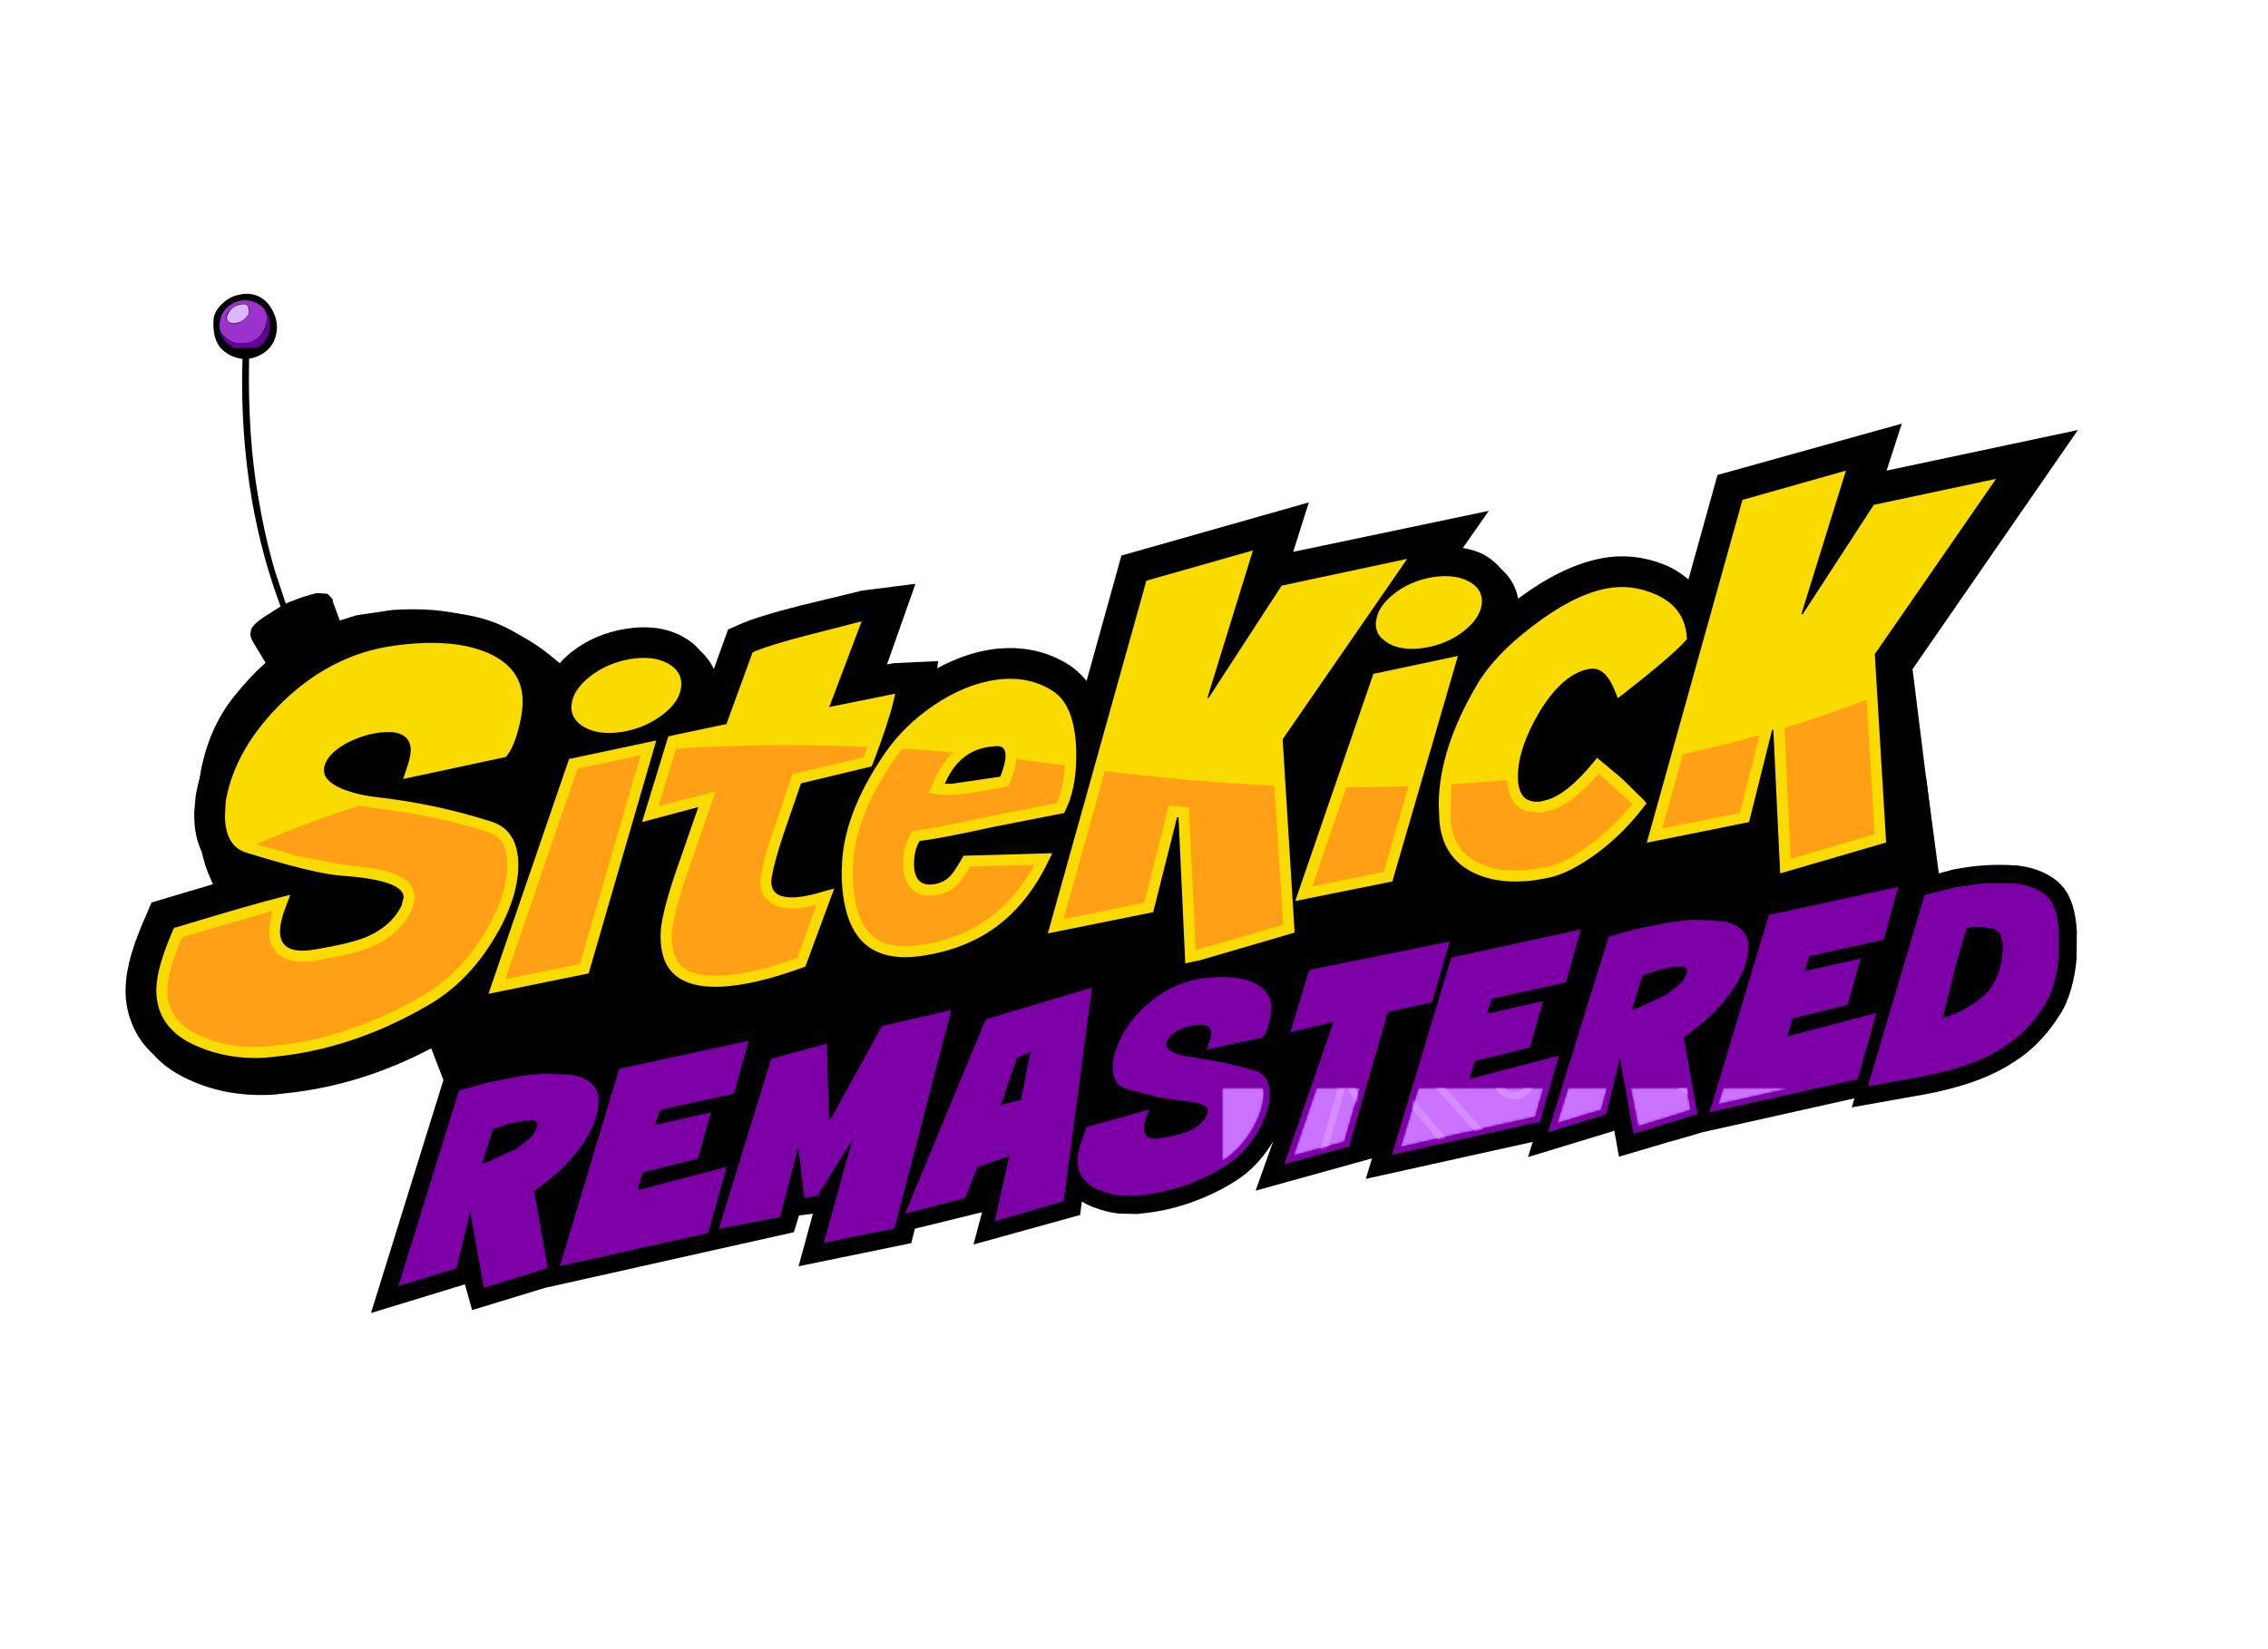 
<svg xmlns="http://www.w3.org/2000/svg" version="1.1" xmlns:xlink="http://www.w3.org/1999/xlink" preserveAspectRatio="none" x="0px" y="0px" width="550px" height="400px" viewBox="0 0 550 400">
<defs>
<g id="Layer14_0_FILL">
<path fill="#000000" stroke="none" d="
M -173.8 50.15
Q -167.95 54.85 -166.65 56.2
L 190.05 11.45 185.3 -24.3 -188.75 11.5 -173.8 50.15 Z"/>
</g>

<g id="Layer13_0_FILL">
<path fill="#000000" stroke="none" d="
M -230 -135.65
Q -230.4 -130.4 -227.75 -128.05 -225.65 -126.25 -223 -125.95 -223.55 -108.35 -220.7 -91.65 -218.35 -78.15 -213.75 -65.9
L -217 -63.85
Q -221.15 -61.25 -221 -59.7 -221.35 -58.75 -220.2 -56.9
L -217.4 -52.25
Q -221.3 -48.8 -225.1 -44 -230.65 -37.05 -232.75 -27.65 -233.65 -23.9 -233.75 -18.55 -234.2 -8.5 -231.35 -1.3 -227.4 8.4 -222.2 13.75 -215.15 21.1 -208.1 25 -199.85 29.55 -191.15 30.7 -181 32.15 -172.9 30.75
L -164.35 28.85
Q -161.55 28 -156.5 25.45 -149.05 21.75 -142.7 15.2 -135.6 7.8 -132.95 0.75 -129.6 -8.1 -129.45 -16.8 -129.3 -26.3 -132.95 -34.35 -135.2 -39.25 -137.9 -43.15
L -137.8 -43.15
Q -140.9 -47.15 -144.8 -51.1
L -148.2 -53.9
Q -150.45 -55.7 -151.75 -56.55 -155.95 -59.3 -159.55 -60.8 -167.95 -64.3 -176.95 -65.05 -181.4 -65.4 -186.7 -65.05
L -195.4 -63.75 -199.4 -62.5 -201.15 -67.25
Q -200.85 -67.35 -201.55 -68.1 -202.15 -68.85 -202.5 -69
L -205 -69.15
Q -207.8 -68.5 -211.45 -67.05
L -212.5 -66.6 -215.05 -74.25
Q -217.45 -82.3 -219.15 -92.25 -221.75 -107.05 -221.4 -126 -220.4 -126.15 -219.65 -126.45 -216 -127.9 -215 -131.25 -213.8 -135.25 -216.55 -139.05 -219.55 -142.75 -224.5 -141.35 -226.45 -140.8 -228.05 -139.2 -229.8 -137.5 -230 -135.65 Z"/>
</g>

<g id="Layer12_0_FILL">
<path fill="#9933CC" stroke="none" d="
M -217 -135.55
Q -217.15 -137.95 -218.55 -138.85 -220.25 -140.1 -222.1 -140.15 -224.2 -140.25 -226 -139 -227.9 -137.65 -228.35 -135.6 -228.95 -133 -227.9 -131.95 -226 -130 -224.6 -129.85 -219.65 -129.05 -217.75 -133.1 -217.4 -133.85 -217 -135.55
M -222.85 -135.35
Q -224.95 -133.7 -226.35 -134.95 -227.9 -136.35 -225.4 -138.3 -222.9 -140.25 -221.5 -138.55 -220.7 -136.9 -222.85 -135.35 Z"/>
</g>

<g id="Layer11_0_FILL">
<path fill="#DCB9FF" stroke="none" d="
M -221.5 -136.85
Q -221.1 -139.45 -223.2 -139.2 -225.55 -138.85 -226.55 -136.75 -227.1 -135.75 -226.35 -135 -225.55 -134.4 -224.5 -134.65 -222.55 -135.1 -221.5 -136.85 Z"/>
</g>

<g id="Layer10_0_FILL">
<path fill="#660099" stroke="none" d="
M -217.3 -137.4
Q -216.15 -132.6 -220.2 -130.5 -222.35 -129.5 -224.6 -129.85 -226 -130 -228.25 -132.25 -227.4 -129.55 -224.65 -128.5
L -219.4 -128.7
Q -217.1 -129.9 -216.55 -132.6 -215.9 -135.25 -217.3 -137.4 Z"/>
</g>

<g id="Layer9_0_FILL">
<path fill="#000000" stroke="none" d="
M -81.2 -30.75
Q -85.6 -29.9 -89.75 -27.55 -93.85 -25.2 -96.95 -21.8 -100.05 -18.3 -101.25 -14.35 -102.4 -10.4 -100.9 -6.4 -99.3 -2.4 -94.2 1.1 -91 3.15 -86.8 4.1
L -78.2 4.65
Q -73.8 4.3 -70 2.45 -66.25 0.6 -63.95 -2.9 -62.3 -5.5 -62.2 -8.65 -62.1 -11.85 -63.2 -15.05 -64.35 -18.25 -66.4 -21 -68.5 -23.7 -71.2 -25.4
L -72.9 -26.25 -67.25 -25.1
Q -69.5 -29 -73.2 -30.25 -76.9 -31.55 -81.2 -30.75 Z"/>
</g>

<g id="Layer8_0_FILL">
<path fill="#000000" stroke="none" d="
M 35.3 -43.95
Q 31.5 -41 28.25 -37.2 25 -33.35 23.05 -29.05 21.05 -24.8 21 -20.55 20.95 -16.35 23.5 -12.75 25.9 -9.5 29.35 -8.4 32.75 -7.3 36.6 -7.9 40.5 -8.5 44.25 -10.25 48 -12.05 51.1 -14.5 54.2 -17.05 56.05 -19.8 58.6 -23.85 58.5 -28.15 58.3 -32.45 56.15 -36.45 54 -40.45 50.55 -43.45 48.25 -45.5 45.65 -46.85
L 53.55 -43.4
Q 54.85 -44.1 54.95 -45.5 53.15 -48.6 50 -49.15 46.85 -49.7 43 -48.25 39.2 -46.85 35.3 -43.95 Z"/>
</g>

<g id="Layer7_0_FILL">
<path fill="#000000" stroke="none" d="
M 79.95 -39.9
Q 77.5 -35.65 77.05 -31 76.6 -26.35 78.95 -21.95 80.85 -18.6 84.35 -16.65 87.8 -14.75 92.35 -13.95
L 101.75 -13.45
Q 106.7 -13.7 111.45 -14.7 116.2 -15.7 120.15 -17.25 124.1 -18.8 126.7 -20.65 129.8 -23.05 131.55 -26.95 133.3 -30.9 133.7 -35.5 134.1 -40.1 133.15 -44.55 132.6 -47.15 131.65 -49.3
L 133.15 -48.55 131.55 -49.45 129.9 -52.3
Q 127.65 -55.7 124.05 -57.1 120.45 -58.5 115.5 -57.1
L 127.85 -51.15 124.35 -52.25
Q 119.35 -53.55 113.9 -53.95 108.45 -54.35 103.3 -53.8 98.1 -53.25 93.9 -51.85 89.8 -50.4 86.1 -47.25 82.4 -44.1 79.95 -39.9 Z"/>
</g>

<g id="Layer6_0_FILL">
<path fill="#000000" stroke="none" d="
M 72.95 -80.1
L 79.25 -89.1 31.8 -79.15 35.6 -91.15 -9.85 -78.25 -18.3 -47.85 -18.95 -48.6
Q -20.55 -50.4 -22.5 -51.7 -30.6 -56.85 -40.95 -55.55 -47.7 -54.6 -54.55 -50.9
L -54.45 -51.35 -54.35 -52.2 -54.25 -52.65 -65 -52.15 -66.7 -51.85 -59.8 -71.4 -72.75 -69.75 -87.6 -66.15
Q -98.1 -63.5 -102.45 -61.55
L -105.25 -60.3 -108.7 -50.7
Q -109.8 -53.2 -112 -55.15 -113.75 -57.25 -116.25 -58.6 -122.1 -61.8 -130.2 -60.45 -137.65 -59.25 -143.35 -54.75 -146.15 -52.45 -147.85 -49.7 -149.45 -53.1 -152.35 -55.75 -155.45 -59.25 -160.4 -61.4 -171 -66.1 -187.55 -63.7 -204.65 -61.3 -218.2 -48.3 -231.75 -35.3 -234.35 -19.95
L -234.7 -15.9 -234.7 -15.35
Q -234.7 -6.45 -229.4 -1.9
L -226.75 0.45 -245.05 5.9 -246.35 8.95
Q -251 19.3 -251.3 25.8
L -251.35 27.1
Q -251.4 29.3 -250.85 32 -250.25 34.65 -248.8 37.45 -247.3 40.25 -244.5 42.85 -241 46.8 -235.05 49.3 -226.15 53.15 -215.4 52.5
L -210.15 51.9
Q -190.85 49.4 -172.8 38.8
L -173 39.25 -173.05 39.45 -131.6 31.05 -128.35 19.85
Q -127.1 25.35 -123.25 28.85
L -123.15 29 -122.95 29.1 -121.8 30.35
Q -118.25 33.6 -113.05 34.7 -107.95 35.85 -101 34.95 -92.85 33.85 -82.25 29.95
L -79.15 28.75 -76.55 21.9 -75.45 23
Q -67.95 29.55 -55.7 27.8 -45.75 26.25 -37.55 21.2
L -38.6 25.1 -1.95 17.65 -1.2 32.8 41.45 20.2 41 13.25 63.3 8.75 65.65 0.5 67.05 1.9
Q 69.25 4.3 72 5.95 80.55 11 92.8 9.4
L 96.9 8.7
Q 102.9 7.45 110.1 2.4
L 142.3 -4.1 143.15 10.55 184.35 -1.45 184.45 -1.5 187.15 -9.3 182 -50.7 222.1 -108.7 175.7 -98.85 179.4 -110.25 134.7 -97.8 127.65 -72.45
Q 125.45 -74.35 122.95 -75.55 114.5 -79.35 105.7 -77.4 96.65 -75.45 86.35 -67.8 85.6 -72 82.2 -75.05 80.5 -77.1 78 -78.5 75.85 -79.6 72.95 -80.1
M 117.75 -37.05
L 115.85 -30.2 112.55 -33 117.75 -37.05
M 103.75 -40.3
L 104 -39.4 97.65 -31.5 99.55 -35.05
Q 101.7 -38.55 103.75 -40.3
M -154.4 -20.95
L -155.4 -18.05
Q -156.95 -19.3 -158.6 -20.05
L -154.4 -20.95
M -202.5 7.65
L -198.65 8.25 -203.25 9.3 -202.8 8.15 -202.5 7.65 Z"/>
</g>

<g id="Layer5_0_FILL">
<path fill="#F9DB00" stroke="none" d="
M -77.65 -2.2
L -77.7 -1.65
Q -77.65 11 -72.05 15.95 -67.25 20.15 -58.3 18.85 -47.6 17.3 -39.95 11.6 -32.35 5.85 -27.55 -4.15
L -26.6 -6.05 -48.15 -5.45 -48.5 -4.8
Q -50.4 -1.55 -51.3 -0.6 -52.9 1.15 -55.55 1.5 -57.6 1.75 -58.75 0.75 -60.15 -0.5 -60.15 -3.45 -60.1 -6.85 -58.85 -8.9
L -58.8 -9 -58.65 -9.05
Q -53.8 -9.6 -41.3 -12.35
L -23.75 -15.8 -23.45 -16.4
Q -20.9 -21.5 -20.8 -29.2
L -20.85 -29.2 -20.8 -29.7
Q -20.8 -41.75 -26.5 -45.4 -32.3 -49.15 -40 -48.15 -47.6 -47.15 -55.4 -41.9 -62.65 -36.95 -67.25 -30.25 -77.55 -15.2 -77.65 -2.25
L -77.65 -2.2
M -50.95 -22.9
L -52.7 -22.9 -52.6 -23.05 -52.55 -23.2
Q -49.1 -30.9 -41.9 -31.85
L -39.95 -32.05 -39.25 -31.95
Q -38.9 -31.85 -38.5 -31.55 -37.95 -30.95 -37.95 -29.75 -37.95 -27.8 -39.2 -24.7
L -39.25 -24.6 -39.35 -24.6 -50.95 -22.9
M -122.65 -33.4
L -143.8 -28.9 -163.35 28.05 -139.05 23.1 -122.65 -33.4
M -139.95 -36.55
Q -136.35 -34.6 -130.8 -35.5 -125.25 -36.45 -121.05 -39.7 -116.9 -42.85 -116.6 -46.6 -116.3 -50.15 -119.85 -52.1 -123.45 -54.05 -128.95 -53.15 -134.55 -52.2 -138.75 -48.9 -142.9 -45.6 -143.2 -42
L -143.25 -41.5
Q -143.2 -38.3 -139.95 -36.55
M -85.7 -59
Q -94.8 -56.65 -98.8 -55
L -99.3 -54.75 -105.65 -37.35 -105.8 -37.35 -119.05 -34.55 -119.75 -34.35 -126.1 -13.6 -112.45 -17.25 -118.15 -0.85
Q -121.55 9.35 -121.6 13.55
L -121.6 14.25
Q -121.6 20.35 -118.25 23.35 -113.8 27.35 -103.5 26 -96.55 25.1 -87.05 21.65
L -86.5 21.45 -79.5 2.5 -82 3.2
Q -85.5 4.25 -87.6 4.5 -92.25 5.1 -93.85 3.4 -94.75 2.45 -94.75 0.85
L -94.65 -0.3
Q -93.9 -4.4 -91.8 -10.65
L -87.55 -23 -70.45 -27.1 -70.15 -27.7
Q -66.3 -37.9 -65.15 -42.8
L -64.7 -44.75 -80.75 -41.5 -80.65 -41.75 -80.55 -41.9 -72.85 -62.3 -85.7 -59
M -163.4 -54.6
Q -172.1 -58.4 -186.5 -56.35 -201.25 -54.25 -213.05 -42.95 -224.8 -31.6 -227.05 -18.7
L -227.25 -15.3
Q -227.25 -7.75 -222.05 -6.2 -205.5 -1.05 -198.95 -0.6 -183.95 0.45 -183.9 4.65
L -184.3 6.1 -184.35 6.5
Q -186.8 11.6 -192.9 14.25 -197.05 15.95 -206.15 17.4 -210.65 18.05 -212.55 16.4 -213.9 15.2 -213.9 12.9 -213.85 10.35 -212.3 6.4
L -211.4 4.05 -213.85 4.65
Q -220.15 6.2 -239 11.9
L -239.6 12.05 -239.85 12.6
Q -243.6 21.25 -243.85 26.2
L -243.9 27.2
Q -243.85 36.65 -233.8 40.85 -226.35 44.05 -217.45 43.55
L -212.55 43
Q -194.45 40.6 -177.35 30.45 -168.25 25 -162.1 14.85 -156.25 5.3 -156.1 -2.95
L -156.1 -3.2
Q -156.15 -11.5 -162.4 -13.65 -176.25 -18.1 -190.85 -19.7 -195.6 -20.3 -199.15 -21.8 -203.25 -23.65 -203.25 -26.15
L -203.15 -27.1
Q -202.3 -30.35 -197.35 -32.95 -192.85 -35.2 -188.25 -35.45 -184.8 -35.55 -183.35 -34.1 -182.2 -32.95 -182.2 -31.1 -182.2 -29.35 -183.3 -26.25
L -184.05 -24.05 -159.1 -29.4 -158.8 -29.8
Q -157.4 -31.6 -156.4 -35 -155.2 -38.95 -155.05 -42.45
L -155.05 -42.85
Q -155.05 -50.9 -163.4 -54.6
M 155.35 -64
L 155.05 -64.1 165.85 -98.85 140.75 -91.75 117.55 -8.6 142.35 -13.6 147.95 -36 148.25 -35.95 149.9 -1.15 175.6 -8.65 172.85 -54.35 202.25 -96.85 172.6 -90.55 155.35 -64
M 76.4 -46.95
Q 67.25 -31.45 67.1 -18.2
L 67.25 -14.05
Q 67.9 -5.75 74.3 -2 80.65 1.75 90.4 0.5
L 93.75 -0.1
Q 98.95 -1.2 105.75 -6.25 111.9 -10.85 116.85 -17.35
L 117.5 -18.1 116.85 -18.95 111.85 -23.85
Q 111.8 -23.9 110.9 -24.7
L 105.5 -29.2 104.65 -28.15
Q 98.3 -20.4 93.4 -19
L 91.8 -18.6
Q 89.35 -18.3 87.95 -19.5 86.25 -21 86.3 -24.85 86.4 -31.7 91.6 -40.45 97.45 -49.95 103.95 -50.8 107.55 -51.25 109.9 -45.25
L 110.5 -43.65 111.9 -44.7
Q 123.55 -53.8 126.95 -57.6
L 127.3 -58 127.25 -58.55
Q 126.75 -65.6 119.9 -68.75 113.65 -71.55 107.25 -70.15 99.35 -68.45 89.75 -61.05 80.55 -54.05 76.4 -46.95
M 11.25 -43.65
L 11 -43.75 22.05 -79.5 -3.8 -72.15 -27.7 13.4 -2.15 8.25 3.65 -14.8 4 -14.75 5.65 20.95 32.15 13.2 29.25 -33.7 59.45 -77.45 29 -70.95 11.25 -43.65
M 71.75 -53.9
L 51.25 -49.55 32.3 5.55 55.85 0.8 71.75 -53.9
M 52.4 -59.3
Q 53.1 -58.05 55 -56.9 58.45 -55 63.8 -55.9 69.2 -56.8 73.2 -59.95 77.2 -63.1 77.55 -66.65 77.85 -70.1 74.45 -71.95 70.9 -73.85 65.55 -73 60.2 -72.1 56.15 -68.9 52.2 -65.75 51.9 -62.2
L 51.85 -61.95 51.85 -61.7
Q 51.8 -60.6 52.4 -59.3 Z"/>
</g>

<g id="Layer4_0_FILL">
<path fill="#FFA017" stroke="none" d="
M -62.95 -31.4
L -65 -28.7
Q -74.9 -14.3 -74.95 -2.15
L -75 -2.05 -74.95 -1.85 -75 -1.6
Q -74.95 9.8 -70.25 14 -66.4 17.3 -58.7 16.25 -49.3 14.85 -42.4 10 -35.5 5.15 -30.95 -3.25
L -46.6 -2.8
Q -48.3 0.2 -49.3 1.3 -51.6 3.7 -55.15 4.15 -58.45 4.6 -60.55 2.8 -62.8 0.75 -62.8 -3.45 -62.8 -7.55 -61.15 -10.25
L -60.55 -11.25 -58.95 -11.65
Q -54.3 -12.25 -41.85 -15
L -25.55 -18.2
Q -23.85 -21.95 -23.55 -27.35
L -35.3 -28.9
Q -35.45 -26.7 -36.7 -23.7
L -37.2 -22.4 -38.45 -22 -47.8 -20.45 -47.85 -20.45 -52.6 -20.15 -52.55 -20.2 -52.9 -20.2 -56.65 -20.6 -55 -24.25
Q -53.3 -28.1 -50.65 -30.5
L -62.95 -31.4
M -94.3 -11.5
L -94.3 -11.4 -89.65 -25.2 -72.4 -29.3 -71.45 -31.85
Q -96.65 -32.85 -117.85 -31.4
L -122.1 -17.45 -108.25 -21.1 -115.55 0.05
Q -117.55 6.05 -118.2 9.2 -118.95 12.4 -118.9 13.6
L -118.9 14.3
Q -118.9 19.15 -116.45 21.4 -114.7 22.95 -111.5 23.45 -108.3 23.95 -103.8 23.4 -97.4 22.55 -88.5 19.35
L -83.8 6.5 -87.25 7.2
Q -93.2 7.95 -95.75 5.25 -97.45 3.55 -97.45 0.9
L -97.45 0.8 -97.3 -0.65 -97.25 -0.8
Q -96.5 -5.1 -94.3 -11.5
M -126.45 -29.8
L -141.75 -26.55 -159.25 24.5 -141.15 20.8 -126.45 -29.8
M -208.3 -12.85
Q -214.55 -10.45 -219.6 -8.25
L -209.35 -5.3 -198.7 -3.3 -190.4 -2.25
Q -186.5 -1.5 -183.9 0.1 -181.4 1.75 -181.2 4.6
L -181.2 4.95 -181.8 7.4 -181.95 7.7
Q -183.35 10.65 -185.85 12.95 -188.35 15.25 -191.9 16.75 -196.3 18.55 -205.7 20.05 -211.5 20.9 -214.3 18.45 -216.55 16.45 -216.55 12.9 -216.5 10.75 -215.65 7.9
L -237.6 14.3
Q -239.65 19.05 -240.4 22 -241.15 24.9 -241.2 26.35
L -241.2 27.2
Q -241.25 34.9 -232.75 38.4 -225.85 41.4 -217.6 40.85
L -212.85 40.35
Q -204.1 39.25 -195.55 36.1 -187 33.05 -178.7 28.15 -170.2 23.05 -164.4 13.5 -158.85 4.6 -158.8 -3
L -158.8 -3.2
Q -158.8 -6.05 -159.55 -7.65 -160.2 -9.3 -161.25 -10.05 -162.25 -10.8 -163.25 -11.15 -176.8 -15.4 -191.1 -17
L -194.65 -17.55
Q -202.1 -15.2 -208.3 -12.85
M 144.9 -34.65
L 144.1 -34.45
Q 136.05 -32.2 126.35 -30.1
L 121.3 -12.05 140.15 -15.85 144.9 -34.65
M 150.95 -36.4
L 152.45 -4.7 172.8 -10.65 170.85 -43.3
Q 162.2 -39.9 150.95 -36.4
M 53.75 -1.5
L 59.8 -22.3
Q 52.4 -22.05 44.7 -22.05
L 36.4 2 53.75 -1.5
M 70.15 -22.75
L 69.95 -14.25
Q 70.25 -10.7 71.65 -8.3 73.05 -5.8 75.65 -4.3 81.2 -1 90.05 -2.15
L 93.3 -2.7
Q 97.85 -3.65 104.15 -8.4 109.6 -12.4 114.05 -18.05
L 105.9 -25.4
Q 102.65 -21.6 99.75 -19.4 96.9 -17.2 94.2 -16.4
L 94.15 -16.4 92.3 -15.95 92.15 -15.9 88.45 -16.2
Q 87 -16.75 86.2 -17.45 83.9 -19.55 83.7 -23.75
L 70.15 -22.75
M 1.65 -17.65
L 6.5 -17.15 8.2 17.45 29.35 11.3 27.25 -22.45
Q 7.85 -23.3 -13.85 -26
L -23.9 9.95 -4.3 5.95 1.65 -17.65 Z"/>
</g>

<g id="remastered_0_Layer4_0_FILL">
<path fill="#000000" stroke="none" d="
M 356.5 98.3
Q 356.185 98.298 355.85 98.3
L 356.6 98.35
Q 343.782 97.397 331.05 99.9
L 331.05 99.85
Q 324.674 101.564 314.6 104.2
L 316.4 97.6 238.05 114.55
Q 236.903 114.262 235.65 114.05 235.187 113.974 234.75 113.95
L 223.35 113.4
Q 223 113.381 222.65 113.4 215.937 113.728 209.2 114.95
L 201.6 116.5
Q 196.876 117.929 182.85 121.9
L 184.8 115.25 128.65 127.45 130.7 120.4 57 135.15 52.8 149.3
Q 51.837 147.314 50.3 145.6 49.565 144.741 48.65 143.95
L 48.7 143.95
Q 43.747 139.246 34.75 137.8
L 34.8 137.8
Q 27.269 136.492 17.3 137.85
L 17.25 137.85
Q 6.243 139.528 -3 145.65 -11.896 151.572 -18 160
L -18.05 160.05
Q -20.101 163.016 -21.7 166 -21.861 166.396 -22.05 166.75
L -18.4 138.5 -77.4 156.2 -75.4 148.35 -87.25 151.05
Q -87.288 151.086 -87.35 151.1
L -119.35 158.35
Q -121.007 161.328 -121.1 161.45
L -129.7 177.15 -129.85 172.1
Q -129.852 172.053 -129.85 171.95
L -130.15 162.65 -138.6 164.95
Q -138.943 165.019 -139.35 165.1
L -162.25 171.35 -159.4 161.15 -229.4 176.4 -230.35 179.65
Q -230.57 180.134 -230.75 180.65
L -231.25 182.3
Q -235.363 179.03 -241.75 177.95 -242.213 177.874 -242.65 177.85
L -254.05 177.3
Q -254.4 177.281 -254.75 177.3 -261.463 177.628 -268.2 178.85
L -279.9 181.25
Q -280.129 181.303 -280.4 181.35
L -296 185.6 -326.65 284.2 -326.6 284.2 -287.65 272.3 -284.65 283 -254.5 273.8 -151.25 250.7 -151.05 250.65 -148.9 243.65 -148.85 243.7 -143.15 243 -149.1 264.8 -102.3 255.2 -100.8 249.2 -72.9 242.35 -76.45 255.75 -32.2 243.5 -31.45 237.9
Q -31.323 237.964 -31.25 238 -29.098 239.379 -26.6 240.3 -21.553 242.249 -16.65 242.85 -16.265 242.891 -15.95 242.9
L -9.15 243.1
Q -8.239 243.132 -7.35 242.95 3.397 241.946 12.55 238.75 13.046 238.632 13.55 238.45 23.768 234.763 31.4 229.95
L 31.25 230.05
Q 37.326 226.461 42.15 220.95
L 42.25 220.85
Q 45.58 216.998 48 212.85 48.01 212.826 48 212.8
L 47.9 213.2 47.85 213.3 40.7 233.35 40.7 233.4 89 220 86.45 228.5 155.75 213.15 153.8 219.4 153.8 219.45 188.45 208.9
Q 189.065 208.732 189.6 208.45
L 191.55 219.25 191.55 219.3 212.9 213 212.45 213.15
Q 225.386 209.463 225.8 209.25
L 289.35 195.05 288.25 198.8 317.75 193.55 317.8 193.55
Q 328.814 191.575 338.8 188.15
L 338.85 188.1
Q 349.43 184.425 358.3 178.1
L 358.4 178.05
Q 367.604 171.473 374.6 160.4
L 374.6 160.45
Q 377.597 155.852 379.35 149.5 381.009 143.725 381.55 137.45 381.599 137.167 381.6 136.85
L 381.7 126.1
Q 381.708 125.885 381.7 125.6 381.334 119.263 379.8 114.5
L 379.8 114.55
Q 377.249 106.444 370.2 102.55 370.139 102.523 370.05 102.45 364.264 99.094 356.5 98.3 Z"/>
</g>

<g id="remastered_0_Layer3_0_FILL">
<path fill="#7C00A6" stroke="none" d="
M -54.25 -41.85
L -98.35 -28.7 -131.85 52 -106.95 45.5 -101.85 32.7 -88.6 28.15 -94.6 55.15 -66.05 46.85 -54.25 -41.85
M -85.4 -12.75
L -79.8 -15.05 -83.75 4.75 -92.15 6.9 -85.4 -12.75
M -196.85 -19.8
L -250.55 -8.15 -275.2 73.8 -213.7 60.05 -205.95 32.6 -243 42.3 -240.8 34.85 -217.95 29.2 -212.45 9.95 -235.75 15.2 -233.7 8.95 -202.95 2.15 -196.85 -19.8
M -164.35 -18.6
L -187.45 -12.3 -209.15 58.3 -183.8 53.45 -176.25 24.2 -173.65 45.55 -168.2 44.5 -153.7 21.15 -165.6 64.1 -136.3 58.15 -112.7 -32.55 -141.5 -25.9 -163.4 13.95 -164.35 -18.6
M -293.8 -4.7
L -305.4 -2.35 -317.1 0.9 -342.25 82.1 -318.15 74.7 -312.45 51.2 -306.75 82.8 -280.25 74.6 -285.95 42.65
Q -282 40 -277.45 36.05 -273 32.25 -269 27.45 -264.95 22.6 -262.25 17.15 -259.45 11.7 -259.15 5.85 -258.95 0.75 -261.95 -1.95 -264.95 -4.75 -270 -5.6
L -281.4 -6.15
Q -287.6 -5.85 -293.8 -4.7
M -284.6 15.5
Q -285.25 18.35 -287.7 20.75
L -293.4 25.15 -305.2 30.55 -307.5 31.3 -303.05 17 -296.2 14.65 -290.6 13.4 -286.05 13.3
Q -284.4 13.7 -284.6 15.5
M 304.15 -83.5
L 291.5 -80.35 267.95 -0.9 289.45 -4.75
Q 299.9 -6.65 309.4 -9.9 318.95 -13.25 327 -18.95 335.1 -24.8 341.3 -34.55 343.7 -38.3 345.15 -43.45 346.6 -48.6 347.1 -54.15
L 347.2 -64.9
Q 346.9 -70.2 345.65 -74.15 344 -79.4 339.45 -81.9 334.9 -84.55 328.8 -85.15
L 316.25 -85.25 304.15 -83.5
M 314.8 -67.15
L 319.65 -66.45
Q 321.95 -65.7 323.2 -63.7
L 324 -59.85 323.6 -53.5
Q 323 -49.9 321.45 -46.25 320 -42.7 317.3 -39.7 314.4 -36.75 309.4 -33.7 304.45 -30.65 298.95 -29.2
L 303.1 -45.75
Q 305.5 -55.55 308.9 -66.55
L 310.65 -66.9 314.8 -67.15
M 234.4 -21.6
L 236.6 -29.05 259.45 -34.7 264.95 -53.95 241.65 -48.7 243.7 -54.95 274.45 -61.75 280.55 -83.7 226.85 -72.05 202.2 9.9 263.7 -3.85 271.45 -31.3 234.4 -21.6
M 218.25 -58.05
Q 218.45 -63.15 215.45 -65.85 212.45 -68.65 207.4 -69.5
L 196 -70.05
Q 189.8 -69.75 183.6 -68.6
L 172 -66.25 160.3 -63 135.15 18.2 159.25 10.8 164.95 -12.7 170.65 18.9 197.15 10.7 191.45 -21.25
Q 195.4 -23.9 199.95 -27.85 204.4 -31.65 208.4 -36.45 212.45 -41.3 215.15 -46.75 217.95 -52.2 218.25 -58.05
M 186.8 -50.5
L 191.35 -50.6
Q 193 -50.2 192.8 -48.4 192.15 -45.55 189.7 -43.15
L 184 -38.75 172.2 -33.35 169.9 -32.6 174.35 -46.9 181.2 -49.25 186.8 -50.5
M 102.5 -3.9
L 104.7 -11.35 127.55 -17 133.05 -36.25 109.75 -31 111.8 -37.25 142.55 -44.05 148.65 -66 94.95 -54.35 70.3 27.6 131.8 13.85 139.55 -13.6 102.5 -3.9
M 18.65 -2.7
Q 17.3 -6.1 13.6 -7.4
L 0.95 -10.65 -17.25 -13.75
Q -20.05 -14.45 -21.9 -15.75 -23.8 -17.05 -23.35 -19.1 -22.75 -21.15 -20.55 -22.8 -18.4 -24.4 -15.5 -25.4
L -10.1 -26.5
Q -6.5 -26.6 -5.45 -25.1 -4.45 -23.7 -4.85 -21.3
L -6.6 -16.15 16.7 -21.15 18.45 -24.25 19.7 -28.65 20.2 -33.1
Q 20.3 -38.2 16.7 -41.4 13.05 -44.7 6.55 -45.75 0 -46.85 -8.65 -45.65 -18 -44.25 -25.85 -39.05 -33.6 -33.9 -38.9 -26.55 -44.05 -19.25 -45.4 -11.5 -46.05 -6.95 -44.7 -3.9 -43.45 -0.85 -40.55 0
L -26.35 3.75 -12.5 5.65
Q -9.2 6.25 -7.35 7.3 -5.55 8.5 -6.5 10.75 -8.05 14.15 -11.05 16.1 -13.95 18.05 -17.8 19.05
L -25.95 20.7
Q -30.4 21.3 -31.75 19.6 -33.1 17.9 -32.6 15 -31.95 12.05 -30.4 8.75
L -56.5 16.05 -59.15 23.4 -60.3 29
Q -60.4 34.3 -57.7 37.55 -55.05 40.85 -50.9 42.35 -46.75 43.95 -42.7 44.45
L -35.9 44.65
Q -25.55 43.5 -16 40.45 -6.6 37.05 0.45 32.65 5.5 29.65 9.55 25.05 13.5 20.45 15.95 15.4 18.55 10.3 19.25 5.55 20 0.8 18.65 -2.7
M 35.95 -49.2
L 28.1 -23.3 46.1 -27.65 25.6 31.5 52.5 24.15 68.55 -31.7 86.9 -35.8 94.25 -61 35.95 -49.2 Z"/>
</g>

<g id="Mask_remastered_0_2_MASK_0_FILL">
<path fill="#FFFFFF" stroke="none" d="
M -57.2 -38.35
L -96.5 -26.6 -127.6 48.3 -108.8 43.4 -103.75 30.7 -103.7 30.7 -103.7 30.65 -85.2 24.25 -91.2 51.6 -68.3 44.9 -57.2 -38.35
M -87.25 -14.9
L -76.55 -19.05 -81.6 6.9 -95.85 10.3 -87.25 -14.9
M -200.35 -16.45
L -248.55 -6 -271.55 70.45 -215.7 57.95 -209.55 36.15 -246.55 45.25 -242.9 32.8 -219.95 27.15 -216 13.35 -239.4 18.55 -235.5 6.75 -204.95 0.05 -200.35 -16.45
M -166.75 -15.35
L -185.45 -10.25 -205.5 55.1 -185.8 51.3 -175.65 13.15 -171.5 42.6 -169.75 42.25 -148.35 8.2 -162.1 60.85 -138.3 56 -116.15 -29.2 -139.8 -23.7 -166 23.75
Q -165.85 23.45 -165.7 23.15
L -166.75 -15.35
M -293.35 -2.25
L -293.3 -2.25 -304.9 0.1 -315.1 2.95 -338.45 78.3 -320.25 72.75 -312.25 43.05 -304.8 79.6 -283.1 72.85 -288.65 41.45
Q -285.75 39.3 -279.1 34.15
L -279.05 34.15
Q -274.8 30.5 -270.9 25.85 -267.05 21.25 -264.5 16.05
L -264.45 16
Q -261.95 11.05 -261.65 5.75 -261.5 1.95 -263.6 -0.1
L -263.65 -0.1
Q -266.15 -2.4 -270.35 -3.1
L -281.25 -3.65
Q -281.35 -3.65 -281.4 -3.65 -287.35 -3.35 -293.35 -2.25
M -282.1 15.8
Q -282.15 15.9 -282.15 16.05 -282.95 19.55 -285.95 22.55 -286.05 22.65 -286.15 22.75
L -291.85 27.15
Q -292.1 27.3 -292.35 27.45
L -304.15 32.85
Q -304.3 32.9 -304.4 32.95
L -311.55 35.6 -304.85 15.35
Q -304.8 15.3 -304.7 15.15 -304.65 15.05 -304.6 14.95 -303.65 14.6 -302.45 14.2 -296.85 12.25 -296.75 12.2
L -291.15 10.95
Q -290.9 10.9 -290.65 10.9
L -286.1 10.8
Q -285.8 10.8 -285.45 10.9 -281.65 11.7 -282.1 15.8
M 304.5 -81
L 293.5 -78.25 271.5 -4.05 289 -7.2
Q 299.25 -9.1 308.6 -12.25 317.8 -15.5 325.55 -21 333.3 -26.6 339.2 -35.9 341.4 -39.35 342.75 -44.1 344.15 -49.05 344.6 -54.35
L 344.7 -64.75
Q 344.4 -69.7 343.3 -73.4 341.95 -77.65 338.25 -79.7
L 338.2 -79.75
Q 334.05 -82.1 328.55 -82.65
L 316.45 -82.75 304.5 -81
M 307 -68.55
Q 310.45 -69.85 314.35 -69.95 317.2 -70.05 320.25 -68.85 320.35 -68.85 320.45 -68.8 321.458 -68.512 322.3 -67.95 322.413 -67.937 322.5 -67.85 324.2 -66.8 325.35 -65 325.55 -64.65 325.65 -64.2
L 326.45 -60.35
Q 326.5 -60.05 326.5 -59.7
L 326.1 -53.35
Q 326.1 -53.25 326.1 -53.1 325.45 -49.2 323.75 -45.25
L 323.8 -45.3
Q 322.15 -41.35 319.15 -38 319.1 -38 319.1 -37.95 316 -34.8 310.7 -31.55 306.6 -29.05 302.15 -27.55
L 295.15 -24.8
Q 296 -28.05 296.8 -30.9
L 300.7 -46.35
Q 304.5 -60.55 306.8 -67.95 306.9 -68.3 307 -68.55
M 230.85 -18.65
L 234.5 -31.1 257.45 -36.75 261.4 -50.55 238 -45.35 241.9 -57.15 272.45 -63.85 277.05 -80.35 228.85 -69.9 205.85 6.55 261.7 -5.95 267.85 -27.75 230.85 -18.65
M 215.75 -58.15
Q 215.9 -61.95 213.8 -64
L 213.75 -64
Q 211.25 -66.3 207.05 -67
L 196.15 -67.55
Q 196.05 -67.55 196 -67.55 190.05 -67.25 184.05 -66.15
L 184.1 -66.15 172.5 -63.8 162.3 -60.95 138.95 14.4 157.15 8.85 165.3 -21.1 172.6 15.7 194.3 8.95 188.75 -22.45
Q 191.65 -24.6 198.3 -29.75
L 198.35 -29.75
Q 202.6 -33.4 206.5 -38.05 210.35 -42.65 212.9 -47.85
L 212.95 -47.9
Q 215.45 -52.85 215.75 -58.15
M 174.95 -49.7
Q 180.55 -51.65 180.65 -51.7
L 186.25 -52.95
Q 186.5 -53 186.75 -53
L 191.3 -53.1
Q 191.6 -53.1 191.95 -53 195.75 -52.2 195.3 -48.1 195.25 -48 195.25 -47.85 194.45 -44.35 191.45 -41.35 191.35 -41.25 191.25 -41.15
L 185.55 -36.75
Q 185.3 -36.6 185.05 -36.45
L 173.25 -31.05
Q 173.1 -31 173 -30.95
L 165.85 -28.3 172.55 -48.55
Q 172.6 -48.6 172.7 -48.75 172.75 -48.85 172.8 -48.95 173.75 -49.3 174.95 -49.7
M 106.1 -27.65
L 110 -39.45 140.55 -46.15 145.15 -62.65 96.95 -52.2 73.95 24.25 129.8 11.75 135.95 -10.05 98.95 -0.95 102.6 -13.4 125.55 -19.05 129.5 -32.85 106.1 -27.65
M 15.05 -39.55
Q 11.8 -42.35 6.15 -43.25 -0.1 -44.3 -8.3 -43.15 -17.1 -41.85 -24.45 -36.95 -31.85 -32.1 -36.85 -25.1 -41.65 -18.3 -42.9 -11.05
L -42.9 -11.15
Q -43.45 -7.4 -42.4 -4.9 -42.4 -4.85 -42.35 -4.85 -41.6 -2.95 -39.85 -2.4
L -39.9 -2.4 -25.75 1.3 -12.15 3.2
Q -12.1 3.2 -12.05 3.2 -8.25 3.9 -6.1 5.15 -6.05 5.15 -5.95 5.25 -2.4 7.45 -4.2 11.75
L -4.2 11.8
Q -6.1 15.85 -9.65 18.2 -12.9 20.35 -17.15 21.5 -17.25 21.5 -17.3 21.5
L -25.45 23.15
Q -25.55 23.15 -25.6 23.2 -31.9 24 -33.7 21.15 -35.8 18.75 -35.05 14.6 -35.05 14.5 -35.05 14.45 -34.85 13.5 -34.55 12.5
L -54.55 18.1 -56.7 24.1 -57.8 29.3
Q -57.8 33.4 -55.75 35.95
L -55.75 36
Q -53.55 38.75 -50.05 40
L -50 40.05
Q -46.25 41.45 -42.6 41.95
L -36.15 42.15
Q -26.2 41.15 -16.65 38.05 -7.65 34.75 -0.85 30.55 -0.85 30.5 -0.8 30.5 3.9 27.7 7.65 23.45
L 7.7 23.4
Q 11.4 19.05 13.7 14.3
L 13.75 14.3
Q 16.1 9.55 16.8 5.2
L 16.8 5.15
Q 17.4 1.15 16.35 -1.8
L 16.35 -1.75
Q 15.4 -4.05 13 -4.95
L 0.55 -8.15 -17.65 -11.25
Q -17.75 -11.3 -17.85 -11.3 -21.15 -12.15 -23.3 -13.65 -26.65 -15.95 -25.8 -19.6 -25.8 -19.7 -25.75 -19.8 -25 -22.6 -22.05 -24.8 -19.6 -26.65 -16.3 -27.75 -16.15 -27.8 -16 -27.85
L -10.6 -28.95
Q -10.4 -29 -10.15 -29 -4.85 -29.15 -3.4 -26.5 -1.8 -24.45 -2.35 -20.9 -2.4 -20.7 -2.45 -20.5
L -2.8 -19.5 15.1 -23.35 16.15 -25.2 17.25 -29.15 17.7 -33.15
Q 17.8 -37.05 15.05 -39.5
L 15.05 -39.55
M 37.95 -47.05
L 31.8 -26.75 49.5 -30.95 29.5 27.85 50.5 22.15 66.7 -33.8 84.95 -37.9 90.7 -57.7 37.95 -47.05 Z"/>
</g>

<g id="remastered_0_Layer2_0_FILL">
<path fill="#CA73FE" stroke="none" d="
M -177.95 190.95
L -173.35 174.45 -221.6 184.9 -244.6 261.35 -188.7 248.85 -182.55 227.05 -219.55 236.2 -215.9 223.75 -192.95 218.05 -189 204.25 -212.4 209.5 -208.55 197.65 -177.95 190.95
M -266.35 188.7
L -266.3 188.7 -277.9 191.05 -288.1 193.85 -311.45 269.25 -293.25 263.65 -285.25 234 -277.8 270.5 -256.1 263.8 -261.7 232.35
Q -258.766 230.251 -252.1 225.1
L -252.1 225.1
Q -247.783 221.432 -243.95 216.8 -240.07 212.185 -237.5 207
L -237.5 206.95
Q -234.927 201.994 -234.65 196.65 -234.509 192.894 -236.65 190.85
L -236.65 190.8
Q -239.163 188.554 -243.35 187.85
L -254.3 187.3
Q -254.337 187.303 -254.4 187.3 -260.375 187.598 -266.35 188.7
M -259.1 201.75
Q -258.777 201.745 -258.45 201.8 -254.664 202.671 -255.15 206.7 -255.13 206.861 -255.15 207 -255.928 210.523 -258.95 213.45 -259.058 213.577 -259.2 213.65
L -264.9 218.05
Q -265.099 218.252 -265.35 218.35
L -277.15 223.75
Q -277.287 223.831 -277.45 223.85
L -284.55 226.55 -277.9 206.3
Q -277.789 206.233 -277.7 206.1 -277.642 205.985 -277.6 205.9 -276.64 205.556 -275.5 205.15 -269.874 203.187 -269.75 203.15
L -264.15 201.9
Q -263.897 201.851 -263.65 201.85
L -259.1 201.75
M -30.25 152.6
L -69.55 164.3 -100.65 239.25 -81.8 234.35 -76.75 221.6 -76.75 221.6 -76.7 221.55 -58.25 215.2 -64.25 242.5 -41.3 235.85 -30.25 152.6
M -49.55 171.9
L -54.65 197.8 -68.9 201.25 -60.25 176.05 -49.55 171.9
M -139.75 175.55
L -158.45 180.65 -178.55 246 -158.85 242.25 -148.65 204.1 -144.5 233.55 -142.75 233.2 -121.35 199.15 -135.1 251.8 -111.35 246.95 -89.15 161.75 -112.85 167.2 -139 214.65
Q -138.852 214.383 -138.7 214.1
L -139.75 175.55
M 58.75 164.2
L 76.45 159.95 56.5 218.8 77.45 213.05 93.7 157.15 111.9 153 117.7 133.2 64.9 143.9 58.75 164.2
M 33.15 147.65
L 33.1 147.65
Q 26.91 146.64 18.7 147.75 9.909 149.093 2.5 153.95 -4.839 158.868 -9.9 165.85
L -9.85 165.85
Q -14.653 172.655 -15.95 179.85
L -15.95 179.8
Q -16.463 183.537 -15.45 186.05 -15.402 186.077 -15.4 186.1 -14.608 187.99 -12.85 188.55
L -12.9 188.5 1.2 192.25 14.85 194.1
Q 14.898 194.137 14.95 194.15 18.754 194.838 20.85 196.05 20.948 196.124 21 196.15 24.597 198.409 22.8 202.65
L 22.75 202.7
Q 20.923 206.81 17.3 209.15
L 17.35 209.1
Q 14.119 211.308 9.8 212.4 9.763 212.438 9.7 212.45
L 1.55 214.1
Q 1.461 214.114 1.35 214.1 -4.904 214.971 -6.7 212.1 -8.783 209.687 -8.1 205.5 -8.063 205.465 -8.05 205.4 -7.841 204.441 -7.55 203.45
L -27.6 209.05 -29.75 215 -30.8 220.2
Q -30.825 224.334 -28.8 226.9
L -28.75 226.9
Q -26.526 229.688 -23.05 230.95
L -23 230.95
Q -19.268 232.414 -15.65 232.9
L -9.15 233.1
Q 0.791 232.087 10.35 228.95 19.354 225.698 26.1 221.45 26.152 221.465 26.15 221.45 30.877 218.655 34.65 214.35
L 34.65 214.35
Q 38.389 210.009 40.7 205.25
L 40.7 205.2
Q 43.12 200.512 43.75 196.1
L 43.75 196.1
Q 44.414 192.099 43.3 189.15
L 43.3 189.15
Q 42.399 186.908 39.95 185.95
L 27.5 182.75 9.3 179.65
Q 9.24 179.653 9.15 179.6 5.869 178.806 3.7 177.25 0.335 174.979 1.2 171.3 1.223 171.24 1.25 171.15 2.001 168.362 4.95 166.15 7.385 164.318 10.65 163.15 10.835 163.129 11 163.1
L 16.4 162
Q 16.612 161.957 16.8 161.95 22.168 161.806 23.6 164.4 25.211 166.489 24.6 170.05 24.59 170.25 24.5 170.45
L 24.2 171.4 42.05 167.55 43.15 165.7 44.25 161.8 44.7 157.8
Q 44.808 153.878 42.05 151.4
L 42 151.4
Q 38.818 148.585 33.15 147.65
M 299.45 127.1
L 304.05 110.6 255.85 121.05 232.85 197.5 288.7 185 294.85 163.2 257.85 172.3 261.5 159.85 284.45 154.2 288.4 140.4 265 145.6 268.9 133.8 299.45 127.1
M 167.55 144.8
L 172.15 128.3 123.95 138.75 100.95 215.2 156.8 202.7 162.95 180.9 125.95 190 129.6 177.55 152.55 171.9 156.5 158.1 133.1 163.3 137 151.5 167.55 144.8
M 223.15 123.4
Q 223.05 123.4 223 123.4 217.05 123.7 211.05 124.8
L 211.1 124.8 199.5 127.15 189.3 130 165.95 205.35 184.15 199.8 192.3 169.85 199.6 206.65 221.3 199.9 215.75 168.5
Q 218.65 166.35 225.3 161.2
L 225.35 161.2
Q 229.6 157.55 233.5 152.9 237.35 148.3 239.9 143.1
L 239.95 143.05
Q 242.45 138.1 242.75 132.8 242.9 129 240.8 126.95
L 240.75 126.95
Q 238.25 124.65 234.05 123.95
L 223.15 123.4
M 222.3 142.85
Q 222.25 142.95 222.25 143.1 221.45 146.6 218.45 149.6 218.35 149.7 218.25 149.8
L 212.55 154.2
Q 212.3 154.35 212.05 154.5
L 200.25 159.9
Q 200.1 159.95 200 160
L 192.85 162.65 199.55 142.4
Q 199.6 142.35 199.7 142.2 199.75 142.1 199.8 142 200.75 141.65 201.95 141.25 207.55 139.3 207.65 139.25
L 213.25 138
Q 213.5 137.95 213.75 137.95
L 218.3 137.85
Q 218.6 137.85 218.95 137.95 222.75 138.75 222.3 142.85
M 370.25 117.55
Q 368.932 113.29 365.25 111.25 365.225 111.221 365.2 111.2 361.073 108.831 355.55 108.3
L 343.4 108.2 331.5 109.9 320.5 112.65 298.5 186.85 316 183.75
Q 326.266 181.875 335.6 178.65
L 335.55 178.7
Q 344.786 175.458 352.55 169.95 360.276 164.354 366.2 155.05 368.409 151.582 369.75 146.8 371.13 141.892 371.6 136.55
L 371.7 126.15
Q 371.423 121.236 370.25 117.55
M 347.25 122.05
Q 347.343 122.099 347.4 122.1 348.493 122.473 349.4 123
L 349.25 122.95
Q 349.377 123.024 349.45 123.05 351.205 124.128 352.3 125.9 352.56 126.312 352.65 126.75
L 353.45 130.6
Q 353.52 130.924 353.5 131.25
L 353.1 137.6
Q 353.093 137.725 353.05 137.85 352.426 141.736 350.75 145.65
L 350.75 145.65
Q 349.158 149.594 346.15 152.9 346.113 152.957 346.05 153 343.006 156.14 337.7 159.35 333.603 161.904 329.15 163.4
L 322.15 166.1
Q 323.019 162.891 323.8 160
L 327.65 144.6
Q 331.488 130.378 333.8 122.95 333.895 122.67 333.95 122.4 337.454 121.125 341.35 121 344.214 120.912 347.25 122.05 Z"/>
</g>

<path id="remastered_0_Layer1_0_1_STROKES" stroke="#D48CFF" stroke-width="3" stroke-linejoin="miter" stroke-linecap="square" stroke-miterlimit="3" fill="none" d="
M 35.15 49.8
L 50.65 -4.75 32.05 -36.45 70.4 -50.6
Q 70.05 -51.85 70.35 -53.25 70.8 -55.4 72.6 -56.5 73.1 -56.75 73.5 -57 75 -57.55 76.6 -57.25 78.7 -56.75 79.85 -54.95 80.55 -53.9 80.7 -52.85 80.7 -52.7 80.7 -52.6 80.7 -51.85 80.55 -51.05 80.1 -48.9 78.3 -47.7 77.65 -47.25 76.9 -47.1 76.8 -47.1 76.75 -47.1 75.65 -46.75 74.4 -47.05 74.35 -47.05 74.3 -47.05
L 57.4 6.8 50.65 -4.75
M 23.9 -47.8
L -24 -32.05 -16.1 -2.6 -3.1 -6.45
Q -3.35 -7.2 -3.35 -8 -3.35 -10.2 -1.85 -11.75 -1.25 -12.35 -0.55 -12.65 -0.5 -12.7 -0.45 -12.7 0.6 -13.25 1.9 -13.25 4.15 -13.25 5.65 -11.75 7.2 -10.2 7.2 -8 7.2 -5.8 5.65 -4.3 5.25 -3.9 4.85 -3.6 3.55 -2.75 1.9 -2.75 -0.3 -2.75 -1.85 -4.3 -2.7 -5.15 -3.05 -6.2 -3.1 -6.35 -3.1 -6.45
M 74.3 -47.05
Q 72.15 -47.55 71.05 -49.25 70.65 -49.9 70.4 -50.6
M 121 -11.3
Q 123.95 -11.3 126.05 -9.2 128.15 -7.1 128.15 -4.15 128.15 -1.2 126.05 0.9 123.95 3 121 3 118.05 3 115.95 0.9 113.85 -1.2 113.85 -4.15 113.85 -7.1 115.95 -9.2 118.05 -11.3 121 -11.3 Z
M 114.75 -61.2
L 88.2 -39.15 141.7 -17.6 114.75 -61.2 Z
M 144.85 -45.2
L 185.2 -29.9 200.75 -56.45 183 -63.35
Q 182.7 -62.7 182.1 -62.15 181.85 -61.85 181.55 -61.6 180.6 -61 179.4 -61 177.8 -61 176.65 -62.15 176.05 -62.75 175.8 -63.5 175.75 -63.6 175.75 -63.7 175.55 -64.25 175.55 -64.8 175.55 -65.55 175.8 -66.15 176.05 -66.95 176.65 -67.55 177.1 -68 177.6 -68.2 177.65 -68.25 177.7 -68.25 178.45 -68.65 179.4 -68.65 181.05 -68.65 182.1 -67.55 183.25 -66.45 183.25 -64.8 183.25 -64 183 -63.35
M 166.2 2.45
L 173.55 -10.05 185.2 -29.9
M 251.8 -29.2
L 234.5 -42.05 215.55 -23.3
Q 215.8 -23.1 216 -22.9 217.55 -21.35 217.55 -19.15 217.55 -17.9 217.05 -16.85
L 231.05 -12.6
Q 230.85 -12.05 230.85 -11.45 230.85 -10.95 231 -10.5 231 -10.45 231 -10.35 231.25 -9.7 231.75 -9.2 232.7 -8.25 234.05 -8.25 235.05 -8.25 235.85 -8.75 236.1 -8.95 236.35 -9.2 237 -9.85 237.2 -10.7 237.25 -11.05 237.25 -11.45 237.25 -11.7 237.25 -11.95 237.05 -13 236.35 -13.75 235.4 -14.65 234.05 -14.65 233.25 -14.65 232.6 -14.3
M 217.05 -16.85
Q 216.65 -16.1 216 -15.45 215.6 -15.05 215.2 -14.75 213.9 -13.9 212.25 -13.9 210.05 -13.9 208.5 -15.45 207.65 -16.3 207.3 -17.35 207.25 -17.5 207.25 -17.6 207 -18.35 207 -19.15 207 -21.35 208.5 -22.9 209.1 -23.5 209.8 -23.8 209.85 -23.85 209.9 -23.85 210.95 -24.4 212.25 -24.4 214.2 -24.4 215.55 -23.3
M 200.75 -56.45
L 211.1 -74.1
M 234.5 -42.05
L 218.7 -53.6
M 285.25 -59.5
L 307.5 -75.15 308 -80.45 342.15 -43.15 307.3 -21.1
Q 307.95 -19.95 307.95 -18.5 307.95 -16.3 306.4 -14.8 306 -14.4 305.6 -14.1 304.3 -13.25 302.65 -13.25 300.45 -13.25 298.9 -14.8 298.05 -15.65 297.7 -16.7 297.65 -16.85 297.65 -16.95 297.4 -17.7 297.4 -18.5 297.4 -20.7 298.9 -22.25 299.5 -22.85 300.2 -23.15 300.25 -23.2 300.3 -23.2 301.35 -23.75 302.65 -23.75 302.7 -23.75 302.75 -23.75
L 307.5 -75.15
M 254.95 -62.3
L 234.5 -42.05
M 274.9 -71.25
L 260.9 -77.75
M 271.8 -46.25
L 244.75 -8.4 252.2 -6.1
Q 252.5 -7.35 253.45 -8.3 254.05 -8.9 254.75 -9.2 254.8 -9.25 254.85 -9.25 255.9 -9.8 257.2 -9.8 259.45 -9.8 260.95 -8.3 262.5 -6.75 262.5 -4.55 262.5 -2.35 260.95 -0.85 260.55 -0.45 260.15 -0.15 258.85 0.7 257.2 0.7 255 0.7 253.45 -0.85 252.6 -1.7 252.25 -2.75 252.2 -2.9 252.2 -3 251.95 -3.75 251.95 -4.55 251.95 -5.4 252.2 -6.1
M 302.75 -23.75
Q 304.95 -23.7 306.4 -22.25 306.95 -21.7 307.3 -21.1
M 244.75 -8.4
L 237.2 -10.7
M 333.8 -78.9
Q 333.8 -80.55 334.9 -81.65 335.35 -82.1 335.85 -82.3 335.9 -82.35 335.95 -82.35 336.7 -82.75 337.65 -82.75 339.3 -82.75 340.35 -81.65 341.5 -80.55 341.5 -78.9 341.5 -77.3 340.35 -76.25 340.1 -75.95 339.8 -75.7 338.85 -75.1 337.65 -75.1 336.05 -75.1 334.9 -76.25 334.3 -76.85 334.05 -77.6 334 -77.7 334 -77.8 333.8 -78.35 333.8 -78.9 Z
M 74.9 1.6
L 95.65 26.35
M 173.55 -10.05
L 200.4 4.55
M 280 4.55
L 281.05 -68.3
M 78.1 -13.85
L 114.9 26.85
M -317.25 -6
L -308.3 -0.5 -304.45 -15.2
M -262.2 30.65
L -224.7 23 -213.5 -7.9
Q -214.2 -8.1 -214.75 -8.55 -214.95 -8.7 -215.15 -8.9 -216.4 -10.2 -216.4 -11.95 -216.4 -13.75 -215.15 -14.95 -214.85 -15.25 -214.5 -15.5 -213.45 -16.2 -212.1 -16.2 -210.35 -16.2 -209.1 -14.95 -208.4 -14.25 -208.1 -13.4 -207.85 -12.7 -207.85 -11.95 -207.85 -11.05 -208.2 -10.35 -208.5 -9.55 -209.1 -8.9 -209.55 -8.45 -210.2 -8.15 -210.75 -7.85 -211.3 -7.8 -211.7 -7.7 -212.1 -7.7 -212.85 -7.7 -213.5 -7.9
M -163.9 5.75
L -180.8 -3.75
Q -181.15 -2.8 -181.9 -2 -182.5 -1.4 -183.2 -1.1 -183.25 -1.05 -183.3 -1.05 -183.95 -0.7 -184.65 -0.6
L -177.6 22.45
M -184.65 -0.6
Q -185.15 -0.5 -185.65 -0.5 -187.9 -0.5 -189.4 -2 -190.95 -3.55 -190.95 -5.75 -190.95 -7.95 -189.4 -9.45 -189 -9.85 -188.6 -10.15 -187.3 -11 -185.65 -11 -183.45 -11 -181.9 -9.45 -181.05 -8.6 -180.7 -7.55 -180.4 -6.7 -180.4 -5.75 -180.4 -4.65 -180.8 -3.75
M -153 -25.4
L -133.9 -6.9 -120.15 -30.9
M -124.2 34.65
L -108.35 26.6 -90.6 17.6 -103.25 -4.25
Q -104.55 -3.4 -106.2 -3.4 -108.4 -3.4 -109.95 -4.95 -110.8 -5.8 -111.15 -6.85 -111.45 -7.7 -111.45 -8.65 -111.45 -10.85 -109.95 -12.4 -109.35 -13 -108.65 -13.3 -108.6 -13.35 -108.55 -13.35 -107.5 -13.9 -106.2 -13.9 -103.95 -13.9 -102.45 -12.4 -100.9 -10.85 -100.9 -8.65 -100.9 -6.45 -102.45 -4.95 -102.85 -4.55 -103.25 -4.25
M -53.6 -17
L -68.3 -8.55 -63.9 -1.15
Q -62.85 -1.7 -61.55 -1.7 -59.3 -1.7 -57.8 -0.2 -56.25 1.35 -56.25 3.55 -56.25 5.75 -57.8 7.25 -59.3 8.8 -61.55 8.8 -63.75 8.8 -65.3 7.25 -66.15 6.4 -66.5 5.35
L -90.6 17.6 -82.15 32.2
Q -81.1 31.65 -79.8 31.65 -77.55 31.65 -76.05 33.15 -74.5 34.7 -74.5 36.9 -74.5 39.1 -76.05 40.6 -77.55 42.15 -79.8 42.15 -82 42.15 -83.55 40.6 -84.4 39.75 -84.75 38.7 -85.05 37.85 -85.05 36.9 -85.05 34.7 -83.55 33.15 -82.95 32.55 -82.25 32.25 -82.2 32.2 -82.15 32.2
M -68.3 -8.55
L -76.5 -3.85 -113.85 -68.5
M -66.5 5.35
Q -66.8 4.5 -66.8 3.55 -66.8 1.35 -65.3 -0.2 -64.7 -0.8 -64 -1.1 -63.95 -1.15 -63.9 -1.15
M -41.9 -42.5
L -37.85 -27.5 -24 -32.05 -27.65 -45.75
M -44.95 -25.2
L -37.85 -27.5 -30.05 1.5 -16.1 -2.6 -4 42.65
M -101.3 -65.7
L -68.3 -8.55
M -50 12.35
L -42.95 35.4
Q -42.45 35.3 -41.95 35.3 -39.7 35.3 -38.2 36.8 -36.65 38.35 -36.65 40.55 -36.65 42.75 -38.2 44.25 -38.6 44.65 -39 44.95 -40.3 45.8 -41.95 45.8 -44.15 45.8 -45.7 44.25 -46.55 43.4 -46.9 42.35 -47.2 41.5 -47.2 40.55 -47.2 39.45 -46.8 38.55
L -63.7 29.05
M -30.05 1.5
L -18.2 45.8
M -46.8 38.55
Q -46.45 37.6 -45.7 36.8 -45.1 36.2 -44.4 35.9 -44.35 35.85 -44.3 35.85 -43.65 35.5 -42.95 35.4
M -52.65 8.15
L -30.05 1.5
M -121.25 5.3
L -126.5 0.2 -165.95 74.5
M -108.35 26.6
L -85.5 66.2
M -203.6 60.85
L -187.35 41.4
Q -187.55 41.25 -187.75 41.05 -189 39.75 -189 38 -189 36.2 -187.75 35 -187.45 34.7 -187.1 34.45 -186.05 33.75 -184.7 33.75 -182.95 33.75 -181.7 35 -181 35.7 -180.7 36.55 -180.45 37.25 -180.45 38 -180.45 38.9 -180.8 39.6 -181.1 40.4 -181.7 41.05 -182.15 41.5 -182.75 41.75
L -182.8 41.8
Q -183.35 42.1 -183.9 42.15 -184.3 42.25 -184.7 42.25 -186.25 42.25 -187.35 41.4
M -209.05 20.05
L -224.7 23 -234.45 50.45 -209.45 45.15
M -234.45 50.45
L -242.25 72.4
M -308.3 -0.5
L -279.55 17.15
Q -279.2 16.7 -278.8 16.4 -277.1 14.95 -275 15.1 -272.8 15.2 -271.35 16.9 -269.85 18.55 -270.1 20.7 -270.15 21.25 -270.2 21.75 -270.65 23.2 -271.9 24.25 -273.5 25.75 -275.7 25.6 -276.95 25.55 -277.9 25 -278.65 24.55 -279.3 23.8 -280 23 -280.3 22.05
L -316.25 29.7 -323.85 58.55 -302.6 58.45
Q -302.65 58.1 -302.65 57.75 -302.65 56.1 -301.45 54.9 -300.25 53.7 -298.55 53.7 -296.85 53.7 -295.65 54.9 -294.45 56.1 -294.45 57.8 -294.45 59.45 -295.65 60.65 -296.5 61.5 -297.55 61.8
L -292.85 81.35
M -280.3 22.05
Q -280.65 21.15 -280.6 20.05 -280.6 19.15 -280.25 18.5 -280.2 18.4 -280.2 18.35 -279.95 17.65 -279.55 17.15
M -297.55 61.8
Q -298 61.9 -298.55 61.9 -300.25 61.9 -301.45 60.65 -302.4 59.7 -302.6 58.45
M -234.45 50.45
L -276.9 59.45
M -316.25 29.7
L -339.3 34.55
M -329.4 79.4
L -323.85 58.55 -353.35 58.75
M -112.5 -26.25
L -126.5 0.2 -133.9 -6.9 -163.8 45.25
M -308.3 -0.5
L -316.25 29.7"/>

<path id="remastered_0_Layer1_0_2_STROKES" stroke="#D48CFF" stroke-width="2.6" stroke-linejoin="miter" stroke-linecap="square" stroke-miterlimit="3" fill="none" d="
M 254.95 -62.3
L 254.9 -62.35
Q 254.15 -63.1 254.15 -64.25 254.15 -65.4 254.9 -66.2 255.7 -67 256.85 -67 258.05 -67 258.8 -66.2 259.6 -65.4 259.6 -64.25 259.6 -63.1 258.8 -62.35 258.05 -61.55 256.85 -61.55 255.75 -61.55 254.95 -62.3 Z"/>
</defs>

<g transform="matrix( 1, 0, 0, 1, 281.8,213) ">
<g transform="matrix( 1, 0, 0, 1, 0,0) ">
<use xlink:href="#Layer14_0_FILL"/>
</g>

<g transform="matrix( 1, 0, 0, 1, 0,0) ">
<use xlink:href="#Layer13_0_FILL"/>
</g>

<g transform="matrix( 1, 0, 0, 1, 0,0) ">
<use xlink:href="#Layer12_0_FILL"/>
</g>

<g transform="matrix( 1, 0, 0, 1, 0,0) ">
<use xlink:href="#Layer11_0_FILL"/>
</g>

<g transform="matrix( 1, 0, 0, 1, 0,0) ">
<use xlink:href="#Layer10_0_FILL"/>
</g>

<g transform="matrix( 1, 0, 0, 1, 0,0) ">
<use xlink:href="#Layer9_0_FILL"/>
</g>

<g transform="matrix( 1, 0, 0, 1, 0,0) ">
<use xlink:href="#Layer8_0_FILL"/>
</g>

<g transform="matrix( 1, 0, 0, 1, 0,0) ">
<use xlink:href="#Layer7_0_FILL"/>
</g>

<g transform="matrix( 1, 0, 0, 1, 0,0) ">
<use xlink:href="#Layer6_0_FILL"/>
</g>

<g transform="matrix( 1, 0, 0, 1, 0,0) ">
<use xlink:href="#Layer5_0_FILL"/>
</g>

<g transform="matrix( 1, 0, 0, 1, 0,0) ">
<use xlink:href="#Layer4_0_FILL"/>
</g>

<g transform="matrix( 0.584, 0, 0, 0.584, 14.7,51) ">
<g transform="matrix( 1, 0, 0, 1, -27,-190.95) ">
<use xlink:href="#remastered_0_Layer4_0_FILL"/>
</g>

<g transform="matrix( 1, 0, 0, 1, 0,0) ">
<use xlink:href="#remastered_0_Layer3_0_FILL"/>
</g>

<mask id="Mask_Mask_1">
<g transform="matrix( 1, 0, 0, 1, 0,0) ">
<use xlink:href="#Mask_remastered_0_2_MASK_0_FILL"/>
</g>
</mask>

<g mask="url(#Mask_Mask_1)">
<g transform="matrix( 1, 0, 0, 1, -27,-190.95) ">
<use xlink:href="#remastered_0_Layer2_0_FILL"/>
</g>
</g>

<g mask="url(#Mask_Mask_1)">
<g transform="matrix( 1, 0, 0, 1, 0,0) ">
<use xlink:href="#remastered_0_Layer1_0_1_STROKES"/>

<use xlink:href="#remastered_0_Layer1_0_2_STROKES"/>
</g>
</g>
</g>
</g>
</svg>
